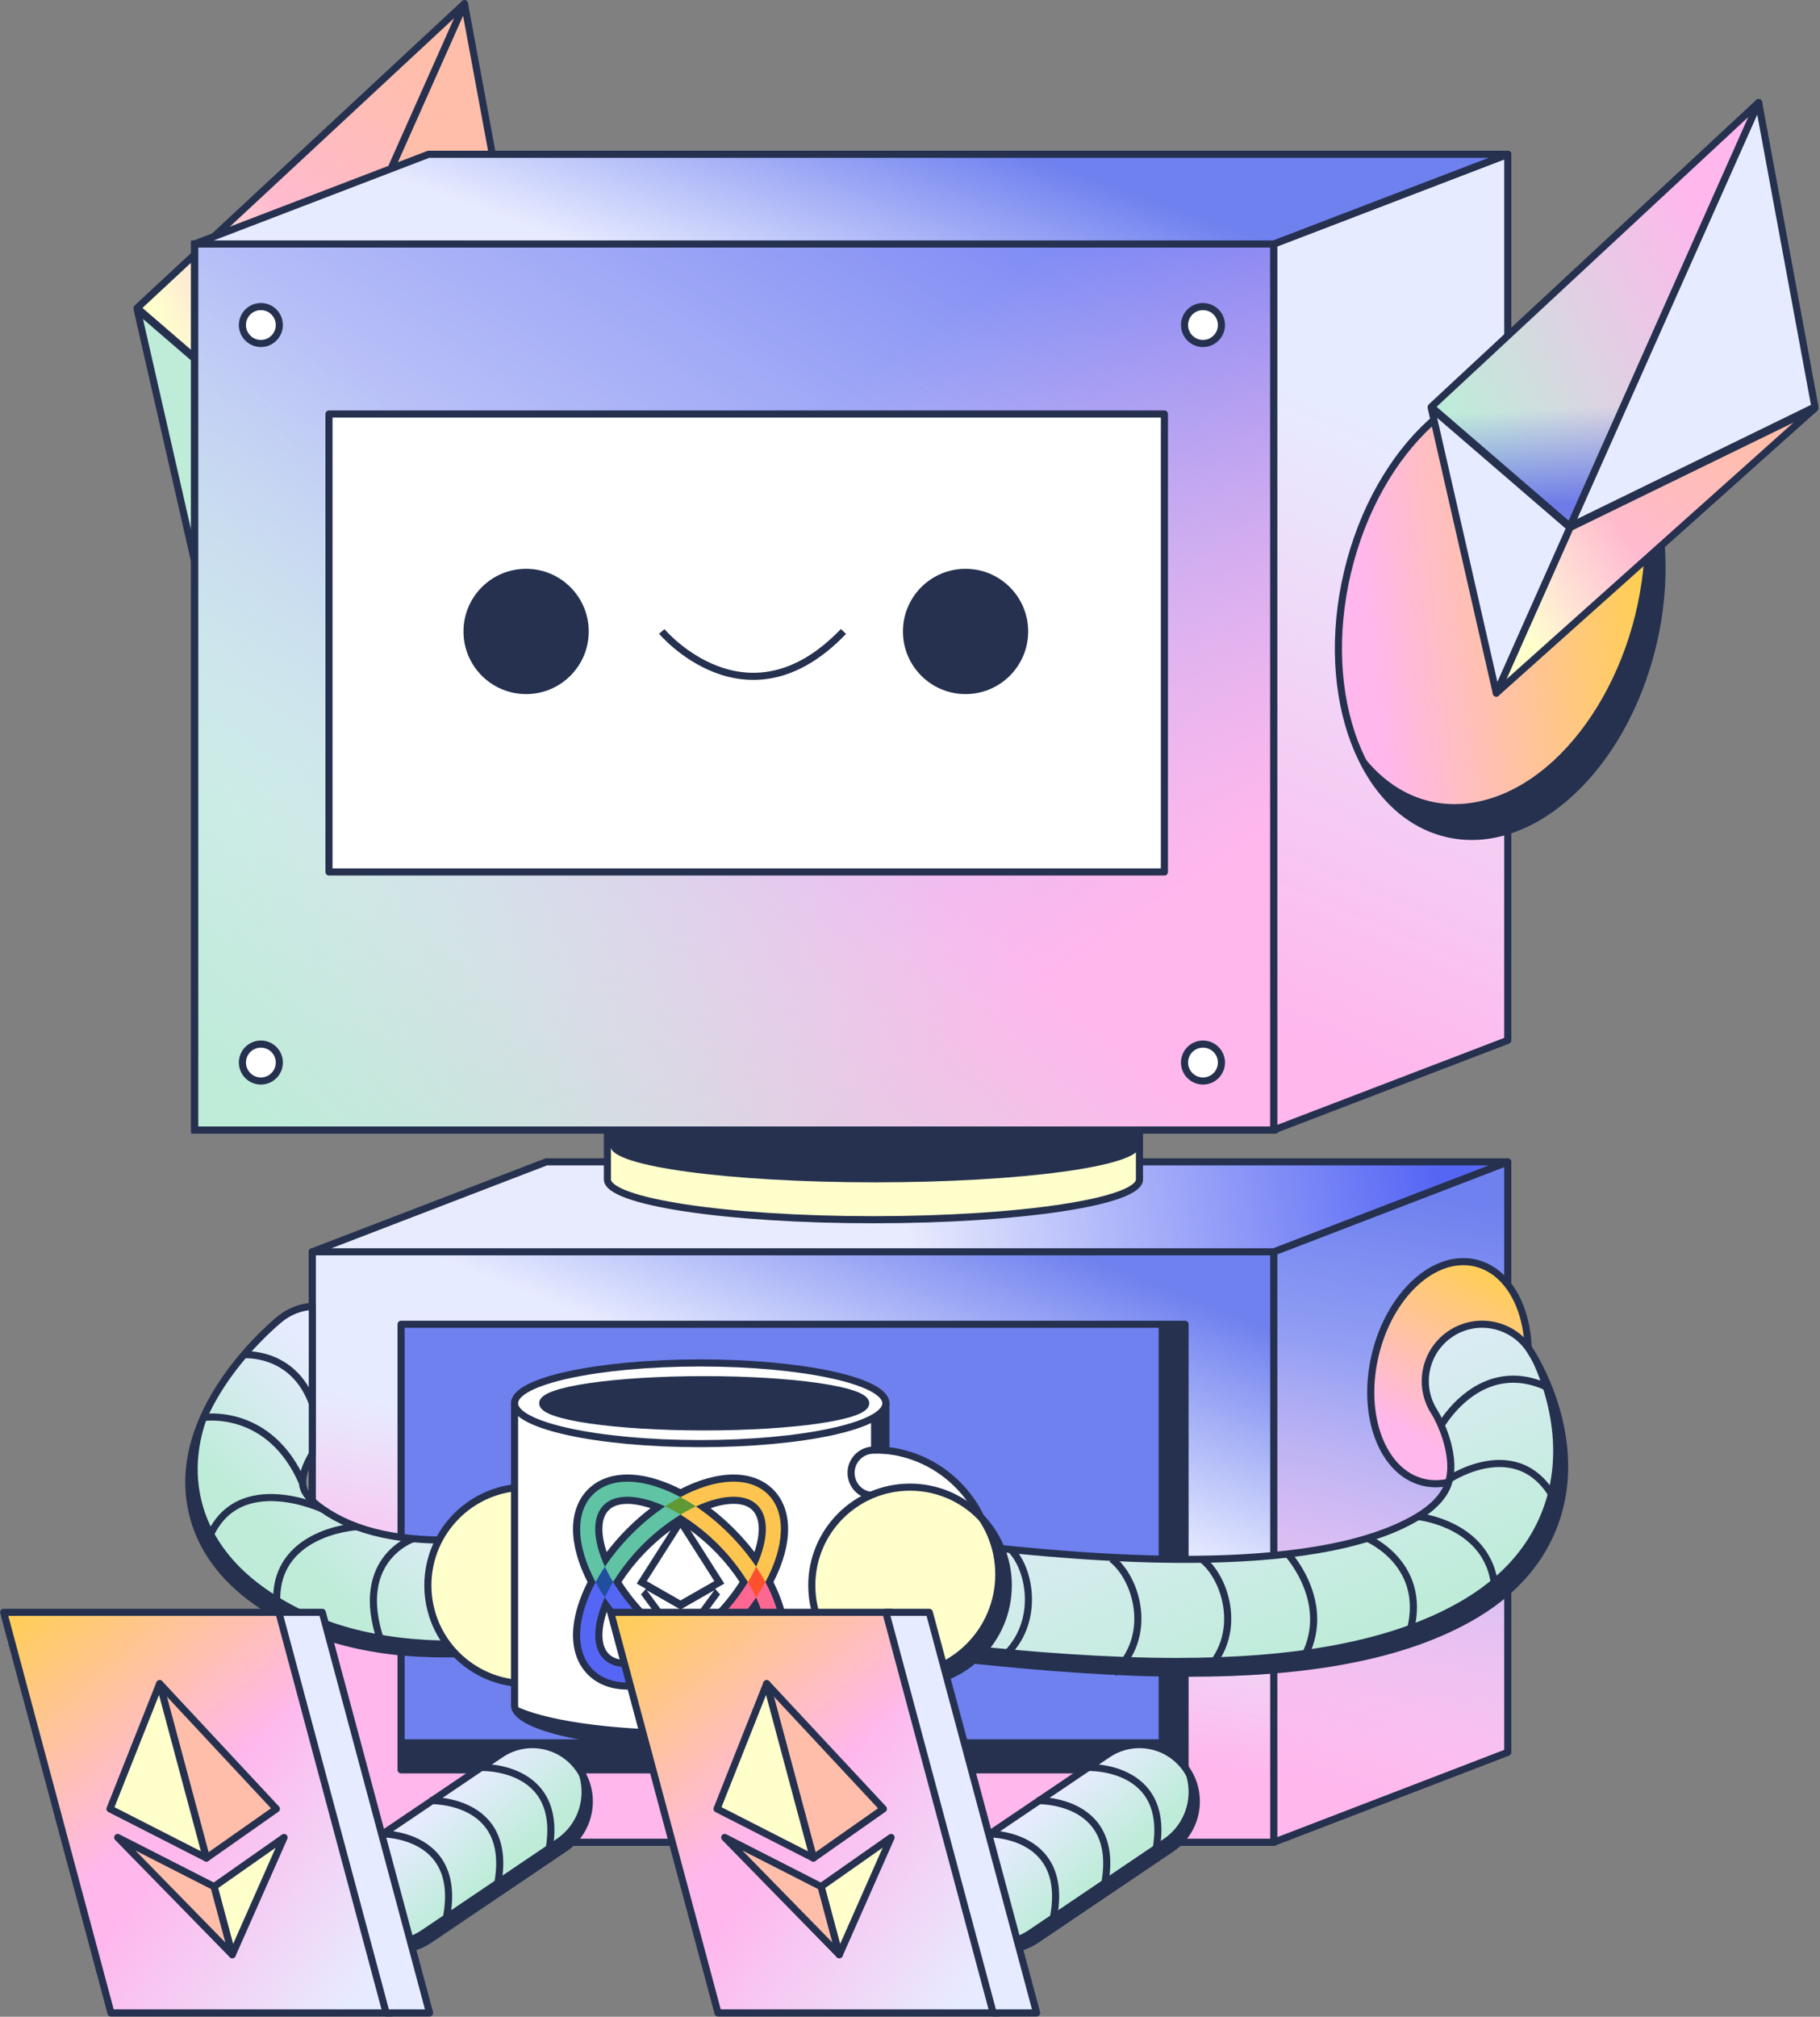 <svg width="992" height="1099" viewBox="0 0 992 1099" fill="none" xmlns="http://www.w3.org/2000/svg">
<rect x="0" y="0" width="992" height="1099" fill="#808080" stroke="none"/>
<path d="M694.3 682.16H170.23V1003.92H694.3V682.16Z" stroke="#25314F" stroke-width="3.87" stroke-linecap="round" stroke-linejoin="round"/>
<path d="M694.3 682.16H170.23V1003.92H694.3V682.16Z" fill="#E7EBFF"/>
<path d="M694.3 682.16H170.23V1003.92H694.3V682.16Z" fill="url(#paint0_linear_17_2)"/>
<path d="M694.3 682.16H170.23V1003.92H694.3V682.16Z" fill="url(#paint1_linear_17_2)"/>
<path d="M694.3 682.16H170.23V1003.92H694.3V682.16Z" stroke="#25314F" stroke-width="3.87" stroke-linecap="round" stroke-linejoin="round"/>
<path d="M645.91 721.64H218.61V964.45H645.91V721.64Z" fill="#6F80EF" stroke="#25314F" stroke-width="3.87" stroke-linejoin="round"/>
<path d="M631.54 721.64V947.82H218.61V964.45H645.92V721.64H631.54Z" fill="#25314F"/>
<path d="M821.82 954.9L694.3 1003.92V682.16L821.82 633.14V954.9Z" fill="#E7EBFF"/>
<path d="M821.82 954.9L694.3 1003.92V682.16L821.82 633.14V954.9Z" fill="url(#paint2_linear_17_2)"/>
<path d="M821.82 954.9L694.3 1003.92V682.16L821.82 633.14V954.9Z" fill="url(#paint3_linear_17_2)"/>
<path d="M821.82 954.9L694.3 1003.92V682.16L821.82 633.14V954.9Z" stroke="#25314F" stroke-width="3.87" stroke-linecap="round" stroke-linejoin="round"/>
<path d="M297.75 633.14L170.23 682.16H694.3L821.82 633.14H297.75Z" fill="#E8EBFD"/>
<path d="M297.75 633.14L170.23 682.16H694.3L821.82 633.14H297.75Z" fill="url(#paint4_linear_17_2)"/>
<path d="M297.75 633.14L170.23 682.16H694.3L821.82 633.14H297.75Z" stroke="#25314F" stroke-width="3.87" stroke-linejoin="round"/>
<path d="M830.545 757.656C838.393 724.661 826.628 693.601 804.265 688.282C781.903 682.963 757.413 705.399 749.564 738.394C741.716 771.389 753.482 802.449 775.844 807.768C798.206 813.087 822.696 790.652 830.545 757.656Z" fill="#FFB7EC"/>
<path d="M830.545 757.656C838.393 724.661 826.628 693.601 804.265 688.282C781.903 682.963 757.413 705.399 749.564 738.394C741.716 771.389 753.482 802.449 775.844 807.768C798.206 813.087 822.696 790.652 830.545 757.656Z" fill="url(#paint5_linear_17_2)"/>
<path d="M830.545 757.656C838.393 724.661 826.628 693.601 804.265 688.282C781.903 682.963 757.413 705.399 749.564 738.394C741.716 771.389 753.482 802.449 775.844 807.768C798.206 813.087 822.696 790.652 830.545 757.656Z" stroke="#25314F" stroke-width="3.87" stroke-linejoin="round"/>
<path d="M331.07 515.5V642.69C331.07 654.83 395.99 664.67 476.07 664.67C556.15 664.67 621.07 654.83 621.07 642.69V515.5H331.07Z" fill="#FFFFCC" stroke="#25314F" stroke-width="3.87" stroke-linejoin="round"/>
<path d="M621.07 610.92H332.86V624.8H621.07V610.92Z" fill="#25314F"/>
<path d="M476.96 644.29C556.544 644.29 621.06 635.564 621.06 624.8C621.06 614.036 556.544 605.31 476.96 605.31C397.376 605.31 332.86 614.036 332.86 624.8C332.86 635.564 397.376 644.29 476.96 644.29Z" fill="#25314F"/>
<path d="M253.15 2L283.84 167.85L150.3 233L253.15 2Z" fill="#FFBEAA"/>
<path d="M253.15 2L283.84 167.85L150.3 233L253.15 2Z" stroke="#25314F" stroke-width="3.87" stroke-linejoin="round"/>
<path d="M253.15 2L74.74 167.85L150.3 233L253.15 2Z" fill="#FFB7EC"/>
<path d="M253.15 2L74.74 167.85L150.3 233L253.15 2Z" fill="url(#paint6_linear_17_2)"/>
<path d="M253.15 2L74.74 167.85L150.3 233L253.15 2Z" fill="url(#paint7_linear_17_2)"/>
<path d="M253.15 2L74.74 167.85L150.3 233L253.15 2Z" stroke="#25314F" stroke-width="3.87" stroke-linejoin="round"/>
<path d="M283.88 168.51L150.32 233.62L110.17 323.8L283.88 168.51Z" stroke="#25314F" stroke-width="3.87" stroke-linejoin="round"/>
<path d="M74.74 168.51L150.32 233.62L110.17 323.8L74.74 168.51Z" fill="#BEECD9"/>
<path d="M74.74 168.51L150.32 233.62L110.17 323.8L74.74 168.51Z" stroke="#25314F" stroke-width="3.87" stroke-linejoin="round"/>
<path d="M694.3 132.95H106.08V615.78H694.3V132.95Z" fill="#E7EBFF"/>
<path d="M694.3 132.95H106.08V615.78H694.3V132.95Z" fill="url(#paint8_linear_17_2)"/>
<path d="M694.3 132.95H106.08V615.78H694.3V132.95Z" fill="url(#paint9_linear_17_2)"/>
<path d="M694.3 132.95H106.08V615.78H694.3V132.95Z" fill="url(#paint10_linear_17_2)"/>
<path d="M694.3 132.95H106.08V615.78H694.3V132.95Z" stroke="#25314F" stroke-width="3.87" stroke-miterlimit="10"/>
<path d="M694.3 132.95H106.08V615.78H694.3V132.95Z" stroke="#25314F" stroke-width="3.87" stroke-linejoin="round"/>
<path d="M821.82 566.91L694.3 615.78V132.95L821.82 84.07V566.91Z" fill="#E7EBFF"/>
<path d="M821.82 566.91L694.3 615.78V132.95L821.82 84.07V566.91Z" fill="url(#paint11_linear_17_2)"/>
<path d="M821.82 566.91L694.3 615.78V132.95L821.82 84.07V566.91Z" stroke="#25314F" stroke-width="3.87" stroke-linecap="round" stroke-linejoin="round"/>
<path d="M233.59 84.07L106.08 132.95H694.3L821.82 84.07H233.59Z" fill="#E7EBFF"/>
<path d="M233.59 84.07L106.08 132.95H694.3L821.82 84.07H233.59Z" fill="url(#paint12_linear_17_2)"/>
<path d="M233.59 84.07L106.08 132.95H694.3L821.82 84.07H233.59Z" stroke="#25314F" stroke-width="3.87" stroke-linecap="round" stroke-linejoin="round"/>
<path d="M900.9 351.226C917.028 283.425 892.852 219.601 846.903 208.671C800.953 197.742 750.63 243.845 734.503 311.646C718.375 379.447 742.551 443.271 788.5 454.201C834.449 465.131 884.773 419.027 900.9 351.226Z" fill="#FFB7EC"/>
<path d="M900.9 351.226C917.028 283.425 892.852 219.601 846.903 208.671C800.953 197.742 750.63 243.845 734.503 311.646C718.375 379.447 742.551 443.271 788.5 454.201C834.449 465.131 884.773 419.027 900.9 351.226Z" fill="url(#paint13_linear_17_2)"/>
<path d="M886.72 238.15C893 253.42 896.61 271.59 896.61 291.86C896.61 359.45 857.13 424.09 808.43 436.23C780.48 443.2 755.62 431.3 739.46 407.18C754.13 442.83 783.65 462.37 817.75 453.87C866.45 441.73 905.93 377.09 905.93 309.5C905.93 280.7 898.71 256.07 886.72 238.15Z" fill="#25314F"/>
<path d="M900.9 351.226C917.028 283.425 892.852 219.601 846.903 208.671C800.953 197.742 750.63 243.845 734.503 311.646C718.375 379.447 742.551 443.271 788.5 454.201C834.449 465.131 884.773 419.027 900.9 351.226Z" stroke="#25314F" stroke-width="3.87" stroke-linejoin="round"/>
<path d="M634.67 225.61H179.31V475.16H634.67V225.61Z" fill="white" stroke="#25314F" stroke-width="3.87" stroke-linejoin="round"/>
<path d="M286.76 374.36C303.472 374.36 317.02 360.812 317.02 344.1C317.02 327.388 303.472 313.84 286.76 313.84C270.048 313.84 256.5 327.388 256.5 344.1C256.5 360.812 270.048 374.36 286.76 374.36Z" fill="#25314F" stroke="#25314F" stroke-width="7.75" stroke-miterlimit="10"/>
<path d="M526.28 374.36C542.992 374.36 556.54 360.812 556.54 344.1C556.54 327.388 542.992 313.84 526.28 313.84C509.568 313.84 496.02 327.388 496.02 344.1C496.02 360.812 509.568 374.36 526.28 374.36Z" fill="#25314F" stroke="#25314F" stroke-width="7.75" stroke-miterlimit="10"/>
<path d="M360.7 344.1C360.7 344.1 406.99 399.15 459.74 344.1H360.7Z" fill="white"/>
<path d="M360.7 344.1C360.7 344.1 406.99 399.15 459.74 344.1" stroke="#25314F" stroke-width="3.87" stroke-miterlimit="10"/>
<path d="M655.69 187.18C661.246 187.18 665.75 182.676 665.75 177.12C665.75 171.564 661.246 167.06 655.69 167.06C650.134 167.06 645.63 171.564 645.63 177.12C645.63 182.676 650.134 187.18 655.69 187.18Z" fill="white" stroke="#25314F" stroke-width="3.87" stroke-linejoin="round"/>
<path d="M142.19 187.18C147.746 187.18 152.25 182.676 152.25 177.12C152.25 171.564 147.746 167.06 142.19 167.06C136.634 167.06 132.13 171.564 132.13 177.12C132.13 182.676 136.634 187.18 142.19 187.18Z" fill="white" stroke="#25314F" stroke-width="3.87" stroke-linejoin="round"/>
<path d="M655.69 589.08C661.246 589.08 665.75 584.576 665.75 579.02C665.75 573.464 661.246 568.96 655.69 568.96C650.134 568.96 645.63 573.464 645.63 579.02C645.63 584.576 650.134 589.08 655.69 589.08Z" fill="white" stroke="#25314F" stroke-width="3.87" stroke-linejoin="round"/>
<path d="M142.19 589.08C147.746 589.08 152.25 584.576 152.25 579.02C152.25 573.464 147.746 568.96 142.19 568.96C136.634 568.96 132.13 573.464 132.13 579.02C132.13 584.576 136.634 589.08 142.19 589.08Z" fill="white" stroke="#25314F" stroke-width="3.87" stroke-linejoin="round"/>
<path d="M958.54 55.88L989.23 221.73L855.69 286.88L958.54 55.88Z" fill="#E7EBFF"/>
<path d="M958.54 55.88L989.23 221.73L855.69 286.88L958.54 55.88Z" stroke="#25314F" stroke-width="3.87" stroke-linejoin="round"/>
<path d="M958.54 55.88L780.13 221.73L855.69 286.88L958.54 55.88Z" fill="#FFB7EC"/>
<path d="M958.54 55.88L780.13 221.73L855.69 286.88L958.54 55.88Z" fill="url(#paint14_linear_17_2)"/>
<path d="M958.54 55.88L780.13 221.73L855.69 286.88L958.54 55.88Z" fill="url(#paint15_linear_17_2)"/>
<path d="M958.54 55.88L780.13 221.73L855.69 286.88L958.54 55.88Z" stroke="#25314F" stroke-width="3.87" stroke-linejoin="round"/>
<path d="M989.27 222.39L855.71 287.5L815.56 377.68L989.27 222.39Z" fill="#FFB7EC"/>
<path d="M989.27 222.39L855.71 287.5L815.56 377.68L989.27 222.39Z" fill="url(#paint16_linear_17_2)"/>
<path d="M989.27 222.39L855.71 287.5L815.56 377.68L989.27 222.39Z" fill="url(#paint17_linear_17_2)"/>
<path d="M989.27 222.39L855.71 287.5L815.56 377.68L989.27 222.39Z" stroke="#25314F" stroke-width="3.87" stroke-linejoin="round"/>
<path d="M780.13 222.39L855.71 287.5L815.56 377.68L780.13 222.39Z" fill="#E7EBFF"/>
<path d="M780.13 222.39L855.71 287.5L815.56 377.68L780.13 222.39Z" stroke="#25314F" stroke-width="3.87" stroke-linejoin="round"/>
<path d="M253.45 838.99C219.43 840.54 194.02 835.11 175.74 822.33C165.2 814.97 164.99 809.9 164.92 808.23C164.73 803.7 166.87 798.06 170.23 792.27V711.87C163.99 712.27 157.81 714.49 152.6 718.75C147.33 723.07 101.12 762.34 102.97 810.56C103.62 827.69 110.62 852.47 140.23 873.15C167.22 892.02 200.76 901.26 242.45 901.26C246.97 901.26 251.58 901.15 256.29 900.93C273.39 900.14 286.62 885.64 285.84 868.54C285.06 851.44 270.73 838.17 253.45 838.99Z" fill="#BEECD9"/>
<path d="M253.45 838.99C219.43 840.54 194.02 835.11 175.74 822.33C165.2 814.97 164.99 809.9 164.92 808.23C164.73 803.7 166.87 798.06 170.23 792.27V711.87C163.99 712.27 157.81 714.49 152.6 718.75C147.33 723.07 101.12 762.34 102.97 810.56C103.62 827.69 110.62 852.47 140.23 873.15C167.22 892.02 200.76 901.26 242.45 901.26C246.97 901.26 251.58 901.15 256.29 900.93C273.39 900.14 286.62 885.64 285.84 868.54C285.06 851.44 270.73 838.17 253.45 838.99Z" fill="url(#paint18_linear_17_2)"/>
<path d="M253.45 838.99C219.43 840.54 194.02 835.11 175.74 822.33C165.2 814.97 164.99 809.9 164.92 808.23C164.73 803.7 166.87 798.06 170.23 792.27V711.87C163.99 712.27 157.81 714.49 152.6 718.75C147.33 723.07 101.12 762.34 102.97 810.56C103.62 827.69 110.62 852.47 140.23 873.15C167.22 892.02 200.76 901.26 242.45 901.26C246.97 901.26 251.58 901.15 256.29 900.93C273.39 900.14 286.62 885.64 285.84 868.54C285.06 851.44 270.73 838.17 253.45 838.99V838.99Z" stroke="#25314F" stroke-width="3.87" stroke-linejoin="round"/>
<path d="M132.98 738.27C132.98 738.27 159.76 736.11 170.23 764.7" stroke="#25314F" stroke-width="3.87" stroke-linejoin="round"/>
<path d="M110.9 772.45C110.9 772.45 147.08 766.69 164.92 808.23" stroke="#25314F" stroke-width="3.87" stroke-linejoin="round"/>
<path d="M175.75 822.32C175.75 822.32 125.55 798.8 112.12 843.04" stroke="#25314F" stroke-width="3.87" stroke-linejoin="round"/>
<path d="M194.4 831.94C194.4 831.94 143.93 834.76 151.61 880.3" stroke="#25314F" stroke-width="3.87" stroke-linejoin="round"/>
<path d="M225.15 838.49C225.15 838.49 189.88 850.29 209.4 899.08" stroke="#25314F" stroke-width="3.87" stroke-linejoin="round"/>
<path d="M261.11 893.73C256.4 893.94 251.79 894.06 247.27 894.06C205.58 894.06 172.04 884.82 145.05 865.95C115.44 845.27 108.44 820.49 107.79 803.36C107.02 783.22 114.66 764.69 124.17 749.57C112.57 765.8 102.08 787.1 102.98 810.56C103.63 827.69 110.63 852.47 140.24 873.15C167.23 892.02 200.77 901.26 242.46 901.26C246.98 901.26 251.59 901.15 256.3 900.93C267.92 900.4 277.63 893.46 282.49 883.75C277.15 889.55 269.61 893.34 261.11 893.73Z" fill="#25314F"/>
<path d="M286.76 917.5C316.335 917.5 340.31 893.525 340.31 863.95C340.31 834.375 316.335 810.4 286.76 810.4C257.185 810.4 233.21 834.375 233.21 863.95C233.21 893.525 257.185 917.5 286.76 917.5Z" fill="#FFFFCC"/>
<path d="M286.76 917.5C316.335 917.5 340.31 893.525 340.31 863.95C340.31 834.375 316.335 810.4 286.76 810.4C257.185 810.4 233.21 834.375 233.21 863.95C233.21 893.525 257.185 917.5 286.76 917.5Z" stroke="#25314F" stroke-width="3.87" stroke-linejoin="round"/>
<path d="M280.46 764.7V929.27C280.46 941.41 325.77 951.25 381.65 951.25C437.53 951.25 482.84 941.41 482.84 929.27V764.7H280.45H280.46Z" fill="white" stroke="#25314F" stroke-width="3.87" stroke-linejoin="round"/>
<path fill-rule="evenodd" clip-rule="evenodd" d="M421.57 862.12C432.27 841.26 432.23 822.49 421.38 811.64C416.07 806.33 408.59 803.52 399.76 803.52C390.93 803.52 381.05 806.26 370.9 811.45C366.85 809.38 362.59 807.62 358.19 806.21C352.47 804.42 347.02 803.52 341.99 803.52C333.23 803.52 325.77 806.33 320.44 811.64C315.13 816.96 312.32 824.44 312.32 833.25C312.32 842.06 315.06 851.95 320.26 862.13C318.17 866.21 316.42 870.47 315.02 874.84C310.05 890.71 311.97 904.11 320.44 912.59C325.76 917.9 333.21 920.71 341.99 920.71H342.05C347.57 920.63 353.02 919.71 358.21 918.01C362.57 916.61 366.83 914.85 370.91 912.76C381.1 917.95 391.04 920.69 399.77 920.69C408.5 920.69 416.09 917.88 421.38 912.58C429.85 904.12 431.78 890.72 426.81 874.82C425.4 870.45 423.65 866.18 421.57 862.12ZM389.77 865.83L394.8 862.96L376.27 833.84C386.92 841.71 396.19 851.37 403.12 862.08C398.98 868.53 394.14 874.52 388.69 879.93C385.05 883.59 381.06 886.87 376.92 889.97L392.48 868.86L389.78 865.83H389.77ZM331.78 822.96C334.07 820.67 337.5 819.52 342 819.52C345.38 819.52 349.22 820.19 353.41 821.5C353.8 821.62 354.17 821.75 354.55 821.87C345.55 828.75 337.56 836.75 330.69 845.76C327.24 835.61 327.56 827.17 331.78 822.96ZM353.42 902.73C349.23 904.05 345.39 904.71 342.02 904.71C337.52 904.71 334.07 903.55 331.79 901.26C327.81 897.28 327.27 889.39 330.31 879.63C330.43 879.25 330.55 878.88 330.68 878.5C334.11 882.98 337.85 887.23 341.84 891.21C345.81 895.2 350.06 898.94 354.55 902.37C354.18 902.5 353.8 902.62 353.43 902.73H353.42ZM353.15 879.88C347.72 874.48 342.9 868.51 338.77 862.1C345.87 851.17 355.06 841.64 365.54 833.9L347.04 862.96L352.07 865.83L349.37 868.86L364.85 889.87C360.74 886.79 356.77 883.53 353.13 879.88H353.15ZM410.08 901.26L409.66 901.68C407.37 903.71 404.07 904.74 399.84 904.74C396.12 904.74 391.87 903.93 387.3 902.37C391.78 898.96 396.05 895.22 400.04 891.22C404.03 887.24 407.76 882.98 411.18 878.49C414.62 888.62 414.3 897.04 410.08 901.25V901.26ZM411.2 845.76C407.77 841.26 404.03 837 400.03 833.02C396.07 829.03 391.81 825.3 387.32 821.86C391.9 820.3 396.16 819.49 399.86 819.49C404.37 819.49 407.82 820.66 410.11 822.95C414.33 827.17 414.64 835.6 411.2 845.75V845.76Z" fill="#25314F"/>
<path fill-rule="evenodd" clip-rule="evenodd" d="M418.64 814.39C408.53 804.28 390.09 805.47 370.89 815.84C368.02 817.38 368.23 823.72 370.95 825.38C385.86 834.61 398.42 847.19 407.63 862.11C409.28 864.85 415.69 864.92 417.19 862.11C416.83 861.42 416.5 860.8 416.1 860.15C416.47 860.8 416.83 861.46 417.19 862.11C427.54 842.93 428.75 824.5 418.64 814.39ZM397.27 835.76C391.79 830.24 385.77 825.27 379.32 820.91C386.76 817.48 393.84 815.63 399.84 815.63C405.21 815.63 409.71 817.1 412.83 820.22C419.45 826.84 418.66 839.66 412.14 853.74C407.77 847.28 402.79 841.26 397.27 835.76Z" fill="#FDC550"/>
<path fill-rule="evenodd" clip-rule="evenodd" d="M423.11 876.01C421.58 871.22 419.6 866.58 417.2 862.16C415.68 859.34 409.28 859.42 407.64 862.16C403.08 869.62 397.64 876.51 391.43 882.67C385.28 888.86 378.4 894.29 370.96 898.85C368.22 900.5 368.12 906.9 370.9 908.39C381.12 913.88 391.13 916.83 399.78 916.83C407.38 916.83 413.93 914.58 418.65 909.85C426.05 902.45 427.63 890.42 423.12 876.01H423.11ZM412.82 904.02C406.2 910.64 393.39 909.85 379.31 903.33C385.77 898.97 391.79 894 397.29 888.48C402.8 882.99 407.77 876.97 412.13 870.52C418.64 884.59 419.43 897.39 412.81 904H412.82V904.02Z" fill="#FD6893"/>
<path fill-rule="evenodd" clip-rule="evenodd" d="M370.89 815.84C366.47 813.43 361.83 811.45 357.03 809.93C342.61 805.42 330.61 806.99 323.19 814.4C318.46 819.13 316.21 825.68 316.21 833.27C316.21 841.92 319.14 851.93 324.65 862.15C326.15 864.89 332.54 864.81 334.19 862.08C343.42 847.15 356.01 834.58 370.96 825.38C373.66 823.74 373.71 817.35 370.9 815.84H370.89ZM329.72 853.74C323.2 839.65 322.41 826.85 329.03 820.22C334.14 815.1 343.21 814.24 354.57 817.8C357.29 818.66 359.95 819.69 362.54 820.89C349.62 829.67 338.49 840.81 329.72 853.73V853.74Z" fill="#5FC3A4"/>
<path fill-rule="evenodd" clip-rule="evenodd" d="M370.95 898.85C363.47 894.29 356.58 888.84 350.4 882.63C344.19 876.46 338.74 869.56 334.18 862.08C332.53 859.38 326.15 859.34 324.64 862.15C322.23 866.57 320.25 871.21 318.73 876.01C314.21 890.42 315.79 902.46 323.19 909.86C327.83 914.49 334.28 916.84 342 916.84C347.11 916.76 352.18 915.91 357.04 914.32C361.84 912.79 366.48 910.81 370.9 908.4C373.16 907.19 373.66 900.49 370.96 898.85H370.95ZM354.57 906.43C343.22 909.98 334.15 909.12 329.03 904C323.92 898.88 323.06 889.81 326.6 878.46C327.46 875.75 328.49 873.1 329.69 870.52C334.06 876.97 339.04 882.98 344.57 888.48C350.06 894.01 356.08 898.99 362.53 903.35C359.94 904.54 357.28 905.57 354.56 906.43H354.57Z" fill="#5666F4"/>
<path fill-rule="evenodd" clip-rule="evenodd" d="M352.49 861.61L370.92 832.66L389.35 861.61L370.92 872.14L352.49 861.61Z" fill="white"/>
<path fill-rule="evenodd" clip-rule="evenodd" d="M352.49 866.56L370.92 877.09L389.35 866.56L370.92 891.57L352.49 866.56Z" fill="white"/>
<path fill-rule="evenodd" clip-rule="evenodd" d="M379.32 820.91C376.45 822.24 373.65 823.73 370.95 825.38C368.23 823.72 365.42 822.22 362.53 820.89C365.23 819.06 368.02 817.38 370.89 815.83C373.7 817.34 376.51 819.03 379.32 820.91Z" fill="#5F9834"/>
<path fill-rule="evenodd" clip-rule="evenodd" d="M417.19 862.14C415.69 864.93 414 867.72 412.12 870.52C410.78 867.64 409.28 864.83 407.63 862.12C409.27 859.41 410.77 856.61 412.12 853.74C413.99 856.52 415.68 859.32 417.2 862.14H417.19Z" fill="#FD512E"/>
<path fill-rule="evenodd" clip-rule="evenodd" d="M379.32 903.31C378.74 903.7 378.16 904.08 377.58 904.46C375.37 905.88 373.14 907.2 370.91 908.38C368.13 906.89 365.34 905.21 362.55 903.33C365.44 902 368.25 900.5 370.97 898.84C373.67 900.48 376.45 901.97 379.31 903.31H379.32Z" fill="#55288E"/>
<path fill-rule="evenodd" clip-rule="evenodd" d="M334.18 862.08C332.52 864.81 331.02 867.62 329.69 870.52C327.81 867.73 326.13 864.95 324.64 862.16C326.19 859.27 327.88 856.47 329.72 853.75C331.05 856.61 332.54 859.39 334.19 862.08H334.18Z" fill="#204F9E"/>
<path d="M474.77 764.7V920.78C474.77 932.92 429.46 942.76 373.58 942.76C331.79 942.76 295.94 937.26 280.5 929.41C280.85 941.48 325.99 951.25 381.66 951.25C437.33 951.25 482.85 941.41 482.85 929.27V764.7H474.77Z" fill="#25314F"/>
<path d="M490.44 791.58C485.44 790.47 480.57 790.07 475.85 790.23C469.18 790.45 463.88 795.91 463.88 802.58C463.88 809.35 469.36 815.18 476.13 814.86C480.26 814.67 484.58 815.17 489.04 816.57C502.73 820.88 513.35 832.69 515.56 846.87C519.28 870.7 500.95 891.24 477.83 891.24C477.48 891.24 477.14 891.24 476.79 891.23C469.76 891.03 463.88 896.44 463.88 903.48V903.5C463.88 910.1 469.08 915.6 475.68 915.84C476.39 915.87 477.11 915.88 477.83 915.88C511.11 915.88 538.35 890 540.53 857.27C542.57 826.46 520.59 798.29 490.45 791.6L490.44 791.58Z" fill="white" stroke="#25314F" stroke-width="3.87" stroke-linejoin="round"/>
<path d="M381.65 786.68C437.536 786.68 482.84 776.839 482.84 764.7C482.84 752.561 437.536 742.72 381.65 742.72C325.764 742.72 280.46 752.561 280.46 764.7C280.46 776.839 325.764 786.68 381.65 786.68Z" fill="white" stroke="#25314F" stroke-width="3.87" stroke-linejoin="round"/>
<path d="M383.83 777.56C432.453 777.56 471.87 771.802 471.87 764.7C471.87 757.598 432.453 751.84 383.83 751.84C335.207 751.84 295.79 757.598 295.79 764.7C295.79 771.802 335.207 777.56 383.83 777.56Z" fill="#25314F"/>
<path d="M383.83 777.56C432.453 777.56 471.87 771.802 471.87 764.7C471.87 757.598 432.453 751.84 383.83 751.84C335.207 751.84 295.79 757.598 295.79 764.7C295.79 771.802 335.207 777.56 383.83 777.56Z" stroke="#25314F" stroke-width="3.87" stroke-linejoin="round"/>
<path d="M647.62 911.82C608.87 911.82 568.6 908.6 530.04 904.59C513.02 902.81 500.65 887.57 502.42 870.54C504.19 853.52 519.41 841.17 536.47 842.92C585.25 848 714.84 861.51 772.92 826.41C787.4 817.66 789.41 808.85 790.07 805.95C793.39 791.42 784.33 773.28 781.9 769.56C772.54 755.23 776.58 736.02 790.92 726.66C805.25 717.3 824.47 721.35 833.82 735.68C836.54 739.85 860.13 777.64 850.51 819.75C844.92 844.19 829.18 864.83 804.97 879.46C764.3 904.03 707.79 911.8 647.6 911.8L647.62 911.82Z" fill="#BEECD9"/>
<path d="M647.62 911.82C608.87 911.82 568.6 908.6 530.04 904.59C513.02 902.81 500.65 887.57 502.42 870.54C504.19 853.52 519.41 841.17 536.47 842.92C585.25 848 714.84 861.51 772.92 826.41C787.4 817.66 789.41 808.85 790.07 805.95C793.39 791.42 784.33 773.28 781.9 769.56C772.54 755.23 776.58 736.02 790.92 726.66C805.25 717.3 824.47 721.35 833.82 735.68C836.54 739.85 860.13 777.64 850.51 819.75C844.92 844.19 829.18 864.83 804.97 879.46C764.3 904.03 707.79 911.8 647.6 911.8L647.62 911.82Z" fill="url(#paint19_linear_17_2)"/>
<path d="M833.83 735.7C832.58 733.78 831.12 732.07 829.54 730.53C835.79 741.23 852.67 774.68 844.28 811.41C838.69 835.85 822.95 856.49 798.74 871.12C758.07 895.69 701.56 903.46 641.37 903.46C602.62 903.46 562.35 900.24 523.79 896.23C516.64 895.48 510.4 892.27 505.59 887.63C510.18 896.76 519.12 903.45 530.03 904.59C568.59 908.61 608.86 911.82 647.61 911.82C707.8 911.82 764.31 904.06 804.98 879.48C829.18 864.85 844.93 844.21 850.52 819.77C860.14 777.66 836.55 739.87 833.83 735.7Z" fill="#25314F"/>
<path d="M647.62 911.82C608.87 911.82 568.6 908.6 530.04 904.59C513.02 902.81 500.65 887.57 502.42 870.54C504.19 853.52 519.41 841.17 536.47 842.92C585.25 848 714.84 861.51 772.92 826.41C787.4 817.66 789.41 808.85 790.07 805.95C793.39 791.42 784.33 773.28 781.9 769.56C772.54 755.23 776.58 736.02 790.92 726.66C805.25 717.3 824.47 721.35 833.82 735.68C836.54 739.85 860.13 777.64 850.51 819.75C844.92 844.19 829.18 864.83 804.97 879.46C764.3 904.03 707.79 911.8 647.6 911.8L647.62 911.82Z" stroke="#25314F" stroke-width="3.87" stroke-linejoin="round"/>
<path d="M785.52 776.67C785.52 776.67 807.18 738.35 844.2 756.38" stroke="#25314F" stroke-width="3.87" stroke-miterlimit="10"/>
<path d="M790.08 805.96C790.08 805.96 831.27 778.6 849.89 822.33" stroke="#25314F" stroke-width="3.87" stroke-miterlimit="10"/>
<path d="M772.93 826.42C772.93 826.42 817.37 830.95 814.86 872.82" stroke="#25314F" stroke-width="3.87" stroke-miterlimit="10"/>
<path d="M745.26 838.28C745.26 838.28 783.07 854.05 765.94 896.81" stroke="#25314F" stroke-width="3.87" stroke-miterlimit="10"/>
<path d="M701.96 846.84C701.96 846.84 729.73 877.1 707.23 908.77" stroke="#25314F" stroke-width="3.87" stroke-linejoin="round"/>
<path d="M654.9 849.49C668.6 860.04 678.08 891.63 656.09 911.82" stroke="#25314F" stroke-width="3.87" stroke-linejoin="round"/>
<path d="M605.93 849.49C619.63 860.04 629.11 891.63 607.12 911.82" stroke="#25314F" stroke-width="3.87" stroke-linejoin="round"/>
<path d="M551 844.41C563 856.86 567.18 889.58 542.47 906.32" stroke="#25314F" stroke-width="3.87" stroke-linejoin="round"/>
<path d="M496.02 917.5C525.595 917.5 549.57 893.525 549.57 863.95C549.57 834.375 525.595 810.4 496.02 810.4C466.445 810.4 442.47 834.375 442.47 863.95C442.47 893.525 466.445 917.5 496.02 917.5Z" fill="#FFFFCC"/>
<path d="M526.92 820.26C536.53 829.94 542.47 843.26 542.47 857.97C542.47 887.54 518.5 911.52 488.92 911.52C477.4 911.52 466.76 907.85 458.03 901.66C467.73 911.43 481.17 917.49 496.03 917.49C525.6 917.49 549.58 893.52 549.58 863.94C549.58 845.89 540.62 829.95 526.93 820.25L526.92 820.26Z" fill="#25314F"/>
<path d="M496.02 917.5C525.595 917.5 549.57 893.525 549.57 863.95C549.57 834.375 525.595 810.4 496.02 810.4C466.445 810.4 442.47 834.375 442.47 863.95C442.47 893.525 466.445 917.5 496.02 917.5Z" stroke="#25314F" stroke-width="3.87" stroke-linejoin="round"/>
<path d="M547.49 1062.43C537.54 1062.43 527.76 1057.65 521.77 1048.78C512.19 1034.59 515.92 1015.32 530.1 1005.74L603.71 956.02C617.89 946.43 637.17 950.17 646.75 964.35C656.33 978.54 652.6 997.81 638.42 1007.39L564.81 1057.11C559.49 1060.7 553.46 1062.42 547.49 1062.42V1062.43Z" fill="#BEECD9"/>
<path d="M547.49 1062.43C537.54 1062.43 527.76 1057.65 521.77 1048.78C512.19 1034.59 515.92 1015.32 530.1 1005.74L603.71 956.02C617.89 946.43 637.17 950.17 646.75 964.35C656.33 978.54 652.6 997.81 638.42 1007.39L564.81 1057.11C559.49 1060.7 553.46 1062.42 547.49 1062.42V1062.43Z" fill="url(#paint20_linear_17_2)"/>
<path d="M547.49 1062.43C537.54 1062.43 527.76 1057.65 521.77 1048.78C512.19 1034.59 515.92 1015.32 530.1 1005.74L603.71 956.02C617.89 946.43 637.17 950.17 646.75 964.35C656.33 978.54 652.6 997.81 638.42 1007.39L564.81 1057.11C559.49 1060.7 553.46 1062.42 547.49 1062.42V1062.43Z" stroke="#25314F" stroke-width="3.87" stroke-linejoin="round"/>
<path d="M593.16 963.15C593.16 963.15 642.08 961.43 628.83 1013.87" stroke="#25314F" stroke-width="3.87" stroke-linejoin="round"/>
<path d="M565.29 981.22C565.29 981.22 614.21 979.5 600.96 1031.94" stroke="#25314F" stroke-width="3.87" stroke-linejoin="round"/>
<path d="M537.42 999.28C537.42 999.28 586.34 997.56 573.09 1050" stroke="#25314F" stroke-width="3.87" stroke-linejoin="round"/>
<path d="M646.75 964.36C645.63 962.7 644.35 961.21 642.99 959.85C651.96 973.96 648.19 992.71 634.25 1002.13L560.64 1051.85C555.32 1055.44 549.29 1057.16 543.32 1057.16C535.21 1057.16 527.25 1053.93 521.33 1047.96C521.5 1048.23 521.6 1048.52 521.78 1048.79C527.77 1057.65 537.54 1062.44 547.5 1062.44C553.47 1062.44 559.5 1060.72 564.82 1057.13L638.43 1007.41C652.61 997.83 656.34 978.56 646.76 964.37L646.75 964.36Z" fill="#25314F"/>
<path d="M544.31 1096.93H391.35L332.86 878.63H485.82L544.31 1096.93Z" fill="#FFB7EC"/>
<path d="M544.31 1096.93H391.35L332.86 878.63H485.82L544.31 1096.93Z" fill="url(#paint21_linear_17_2)"/>
<path d="M544.31 1096.93H391.35L332.86 878.63H485.82L544.31 1096.93Z" fill="url(#paint22_linear_17_2)"/>
<path d="M544.31 1096.93H391.35L332.86 878.63H485.82L544.31 1096.93Z" stroke="#25314F" stroke-width="3.87" stroke-linejoin="round"/>
<path d="M565.01 1096.93H541.34L482.84 878.63H506.52L565.01 1096.93Z" fill="#E7EBFF" stroke="#25314F" stroke-width="3.87" stroke-linejoin="round"/>
<path d="M417.89 917.49L481.5 985.72L443.35 1012.52L417.89 917.49Z" fill="#FFBEAA" stroke="#25314F" stroke-width="3.87" stroke-linejoin="round"/>
<path d="M417.89 917.49L390.82 985.72L443.35 1012.52L417.89 917.49Z" fill="#FFFFCC" stroke="#25314F" stroke-width="3.87" stroke-linejoin="round"/>
<path d="M485.69 1001.3L447.52 1028.08L457.46 1065.18L485.69 1001.3Z" fill="#FFFFCC" stroke="#25314F" stroke-width="3.87" stroke-linejoin="round"/>
<path d="M395 1001.3L447.52 1028.08L457.46 1065.18L395 1001.3Z" fill="#FFBEAA" stroke="#25314F" stroke-width="3.87" stroke-linejoin="round"/>
<path d="M216.63 1062.43C206.68 1062.43 196.9 1057.65 190.91 1048.78C181.33 1034.59 185.06 1015.32 199.24 1005.74L272.85 956.02C287.03 946.43 306.31 950.17 315.89 964.35C325.47 978.54 321.74 997.81 307.56 1007.39L233.95 1057.11C228.63 1060.7 222.6 1062.42 216.63 1062.42V1062.43Z" fill="#BEECD9"/>
<path d="M216.63 1062.43C206.68 1062.43 196.9 1057.65 190.91 1048.78C181.33 1034.59 185.06 1015.32 199.24 1005.74L272.85 956.02C287.03 946.43 306.31 950.17 315.89 964.35C325.47 978.54 321.74 997.81 307.56 1007.39L233.95 1057.11C228.63 1060.7 222.6 1062.42 216.63 1062.42V1062.43Z" fill="url(#paint23_linear_17_2)"/>
<path d="M216.63 1062.43C206.68 1062.43 196.9 1057.65 190.91 1048.78C181.33 1034.59 185.06 1015.32 199.24 1005.74L272.85 956.02C287.03 946.43 306.31 950.17 315.89 964.35C325.47 978.54 321.74 997.81 307.56 1007.39L233.95 1057.11C228.63 1060.7 222.6 1062.42 216.63 1062.42V1062.43Z" stroke="#25314F" stroke-width="3.87" stroke-linejoin="round"/>
<path d="M262.3 963.15C262.3 963.15 311.22 961.43 297.97 1013.87" stroke="#25314F" stroke-width="3.87" stroke-linejoin="round"/>
<path d="M234.43 981.22C234.43 981.22 283.35 979.5 270.1 1031.94" stroke="#25314F" stroke-width="3.87" stroke-linejoin="round"/>
<path d="M206.56 999.28C206.56 999.28 255.48 997.56 242.23 1050" stroke="#25314F" stroke-width="3.87" stroke-linejoin="round"/>
<path d="M315.89 964.36C314.77 962.7 313.49 961.21 312.13 959.85C321.1 973.96 317.33 992.71 303.39 1002.13L229.78 1051.85C224.46 1055.44 218.43 1057.16 212.46 1057.16C204.35 1057.16 196.39 1053.93 190.47 1047.96C190.64 1048.23 190.74 1048.52 190.92 1048.79C196.91 1057.65 206.68 1062.44 216.64 1062.44C222.61 1062.44 228.64 1060.72 233.96 1057.13L307.57 1007.41C321.75 997.83 325.48 978.56 315.9 964.37L315.89 964.36Z" fill="#25314F"/>
<path d="M213.45 1096.93H60.49L2 878.63H154.96L213.45 1096.93Z" fill="#FFB7EC"/>
<path d="M213.45 1096.93H60.49L2 878.63H154.96L213.45 1096.93Z" fill="url(#paint24_linear_17_2)"/>
<path d="M213.45 1096.93H60.49L2 878.63H154.96L213.45 1096.93Z" fill="url(#paint25_linear_17_2)"/>
<path d="M213.45 1096.93H60.49L2 878.63H154.96L213.45 1096.93Z" stroke="#25314F" stroke-width="3.87" stroke-linejoin="round"/>
<path d="M234.15 1096.93H210.48L151.99 878.63H175.66L234.15 1096.93Z" fill="#E7EBFF" stroke="#25314F" stroke-width="3.87" stroke-linejoin="round"/>
<path d="M87.03 917.49L150.64 985.72L112.49 1012.52L87.03 917.49Z" fill="#FFBEAA" stroke="#25314F" stroke-width="3.87" stroke-linejoin="round"/>
<path d="M87.03 917.49L59.96 985.72L112.49 1012.52L87.03 917.49Z" fill="#FFFFCC" stroke="#25314F" stroke-width="3.87" stroke-linejoin="round"/>
<path d="M154.83 1001.3L116.66 1028.08L126.6 1065.18L154.83 1001.3Z" fill="#FFFFCC" stroke="#25314F" stroke-width="3.87" stroke-linejoin="round"/>
<path d="M64.14 1001.3L116.66 1028.08L126.6 1065.18L64.14 1001.3Z" fill="#FFBEAA" stroke="#25314F" stroke-width="3.87" stroke-linejoin="round"/>
<defs>
<linearGradient id="paint0_linear_17_2" x1="635.695" y1="701.564" x2="586.683" y2="824.215" gradientUnits="userSpaceOnUse">
<stop stop-color="#6F80EF"/>
<stop offset="1" stop-color="#6F80EF" stop-opacity="0"/>
</linearGradient>
<linearGradient id="paint1_linear_17_2" x1="395.56" y1="914" x2="416.187" y2="803.232" gradientUnits="userSpaceOnUse">
<stop stop-color="#FFB7EC"/>
<stop offset="1" stop-color="#FFB7EC" stop-opacity="0"/>
</linearGradient>
<linearGradient id="paint2_linear_17_2" x1="807.56" y1="655.5" x2="758.06" y2="968.5" gradientUnits="userSpaceOnUse">
<stop stop-color="#6F80EF"/>
<stop offset="1" stop-color="#6F80EF" stop-opacity="0"/>
</linearGradient>
<linearGradient id="paint3_linear_17_2" x1="708.56" y1="968.5" x2="775.56" y2="746" gradientUnits="userSpaceOnUse">
<stop stop-color="#FFB7EC"/>
<stop offset="1" stop-color="#FFB7EC" stop-opacity="0"/>
</linearGradient>
<linearGradient id="paint4_linear_17_2" x1="781.06" y1="633" x2="496.025" y2="682.16" gradientUnits="userSpaceOnUse">
<stop stop-color="#5666F4"/>
<stop offset="1" stop-color="#5666F4" stop-opacity="0"/>
</linearGradient>
<linearGradient id="paint5_linear_17_2" x1="821.464" y1="692.074" x2="770.444" y2="782.884" gradientUnits="userSpaceOnUse">
<stop offset="0.02" stop-color="#FFCF50"/>
<stop offset="1" stop-color="#FFCF50" stop-opacity="0"/>
</linearGradient>
<linearGradient id="paint6_linear_17_2" x1="233.42" y1="37.121" x2="114.855" y2="196.476" gradientUnits="userSpaceOnUse">
<stop stop-color="#FFBEAA"/>
<stop offset="1" stop-color="#FFBEAA" stop-opacity="0"/>
</linearGradient>
<linearGradient id="paint7_linear_17_2" x1="98.362" y1="202.238" x2="175.449" y2="167.873" gradientUnits="userSpaceOnUse">
<stop offset="0" stop-color="#FFFFCC"/>
<stop offset="1" stop-color="#FFFFCC" stop-opacity="0"/>
</linearGradient>
<linearGradient id="paint8_linear_17_2" x1="757.56" y1="48" x2="400.19" y2="615.78" gradientUnits="userSpaceOnUse">
<stop stop-color="#5666F4"/>
<stop offset="1" stop-color="#6E7BE8" stop-opacity="0"/>
</linearGradient>
<linearGradient id="paint9_linear_17_2" x1="588.06" y1="523.5" x2="400.06" y2="256.5" gradientUnits="userSpaceOnUse">
<stop stop-color="#FFB7EC"/>
<stop offset="1" stop-color="#FFB7EC" stop-opacity="0"/>
</linearGradient>
<linearGradient id="paint10_linear_17_2" x1="131.06" y1="603" x2="359.56" y2="346" gradientUnits="userSpaceOnUse">
<stop stop-color="#BEECD9"/>
<stop offset="1" stop-color="#BEECD9" stop-opacity="0"/>
</linearGradient>
<linearGradient id="paint11_linear_17_2" x1="708.56" y1="564.987" x2="835.218" y2="271.676" gradientUnits="userSpaceOnUse">
<stop stop-color="#FFB7EC"/>
<stop offset="1" stop-color="#FFB7EC" stop-opacity="0"/>
</linearGradient>
<linearGradient id="paint12_linear_17_2" x1="845.06" y1="187" x2="801.097" y2="308.63" gradientUnits="userSpaceOnUse">
<stop stop-color="#6F80EF"/>
<stop offset="1" stop-color="#6F80EF" stop-opacity="0"/>
</linearGradient>
<linearGradient id="paint13_linear_17_2" x1="900.872" y1="321.642" x2="746.082" y2="339.982" gradientUnits="userSpaceOnUse">
<stop offset="0.02" stop-color="#FFCF50"/>
<stop offset="1" stop-color="#FFCF50" stop-opacity="0"/>
</linearGradient>
<linearGradient id="paint14_linear_17_2" x1="780.06" y1="208" x2="932.56" y2="127.5" gradientUnits="userSpaceOnUse">
<stop stop-color="#BEECD9"/>
<stop offset="1" stop-color="#BEECD9" stop-opacity="0"/>
</linearGradient>
<linearGradient id="paint15_linear_17_2" x1="853.56" y1="274.5" x2="851.06" y2="222.5" gradientUnits="userSpaceOnUse">
<stop stop-color="#6E7BE8"/>
<stop offset="1" stop-color="#6E7BE8" stop-opacity="0"/>
</linearGradient>
<linearGradient id="paint16_linear_17_2" x1="970.06" y1="246" x2="902.415" y2="377.68" gradientUnits="userSpaceOnUse">
<stop stop-color="#FFBEAA"/>
<stop offset="1" stop-color="#FFBEAA" stop-opacity="0"/>
</linearGradient>
<linearGradient id="paint17_linear_17_2" x1="838.56" y1="357" x2="902.06" y2="316" gradientUnits="userSpaceOnUse">
<stop offset="0" stop-color="#FFFFCC"/>
<stop offset="1" stop-color="#FFFFCC" stop-opacity="0"/>
</linearGradient>
<linearGradient id="paint18_linear_17_2" x1="227.83" y1="791.76" x2="167.19" y2="852.39" gradientUnits="userSpaceOnUse">
<stop offset="0.02" stop-color="#E7EBFF"/>
<stop offset="1" stop-color="#E7EBFF" stop-opacity="0"/>
</linearGradient>
<linearGradient id="paint19_linear_17_2" x1="637.22" y1="731.01" x2="708.77" y2="904.02" gradientUnits="userSpaceOnUse">
<stop offset="0.02" stop-color="#E7EBFF"/>
<stop offset="1" stop-color="#E7EBFF" stop-opacity="0"/>
</linearGradient>
<linearGradient id="paint20_linear_17_2" x1="565.37" y1="985.16" x2="598.16" y2="1022.32" gradientUnits="userSpaceOnUse">
<stop offset="0.02" stop-color="#E7EBFF"/>
<stop offset="1" stop-color="#E7EBFF" stop-opacity="0"/>
</linearGradient>
<linearGradient id="paint21_linear_17_2" x1="544.13" y1="1066.32" x2="439.01" y2="988.09" gradientUnits="userSpaceOnUse">
<stop offset="0.02" stop-color="#E7EBFF"/>
<stop offset="1" stop-color="#E7EBFF" stop-opacity="0"/>
</linearGradient>
<linearGradient id="paint22_linear_17_2" x1="339.57" y1="867.92" x2="432.47" y2="980.38" gradientUnits="userSpaceOnUse">
<stop offset="0.02" stop-color="#FFCF50"/>
<stop offset="1" stop-color="#FFCF50" stop-opacity="0"/>
</linearGradient>
<linearGradient id="paint23_linear_17_2" x1="234.51" y1="985.16" x2="267.3" y2="1022.32" gradientUnits="userSpaceOnUse">
<stop offset="0.02" stop-color="#E7EBFF"/>
<stop offset="1" stop-color="#E7EBFF" stop-opacity="0"/>
</linearGradient>
<linearGradient id="paint24_linear_17_2" x1="213.27" y1="1066.32" x2="108.15" y2="988.09" gradientUnits="userSpaceOnUse">
<stop offset="0.02" stop-color="#E7EBFF"/>
<stop offset="1" stop-color="#E7EBFF" stop-opacity="0"/>
</linearGradient>
<linearGradient id="paint25_linear_17_2" x1="8.71" y1="867.92" x2="101.61" y2="980.38" gradientUnits="userSpaceOnUse">
<stop offset="0.02" stop-color="#FFCF50"/>
<stop offset="1" stop-color="#FFCF50" stop-opacity="0"/>
</linearGradient>
</defs>
</svg>

